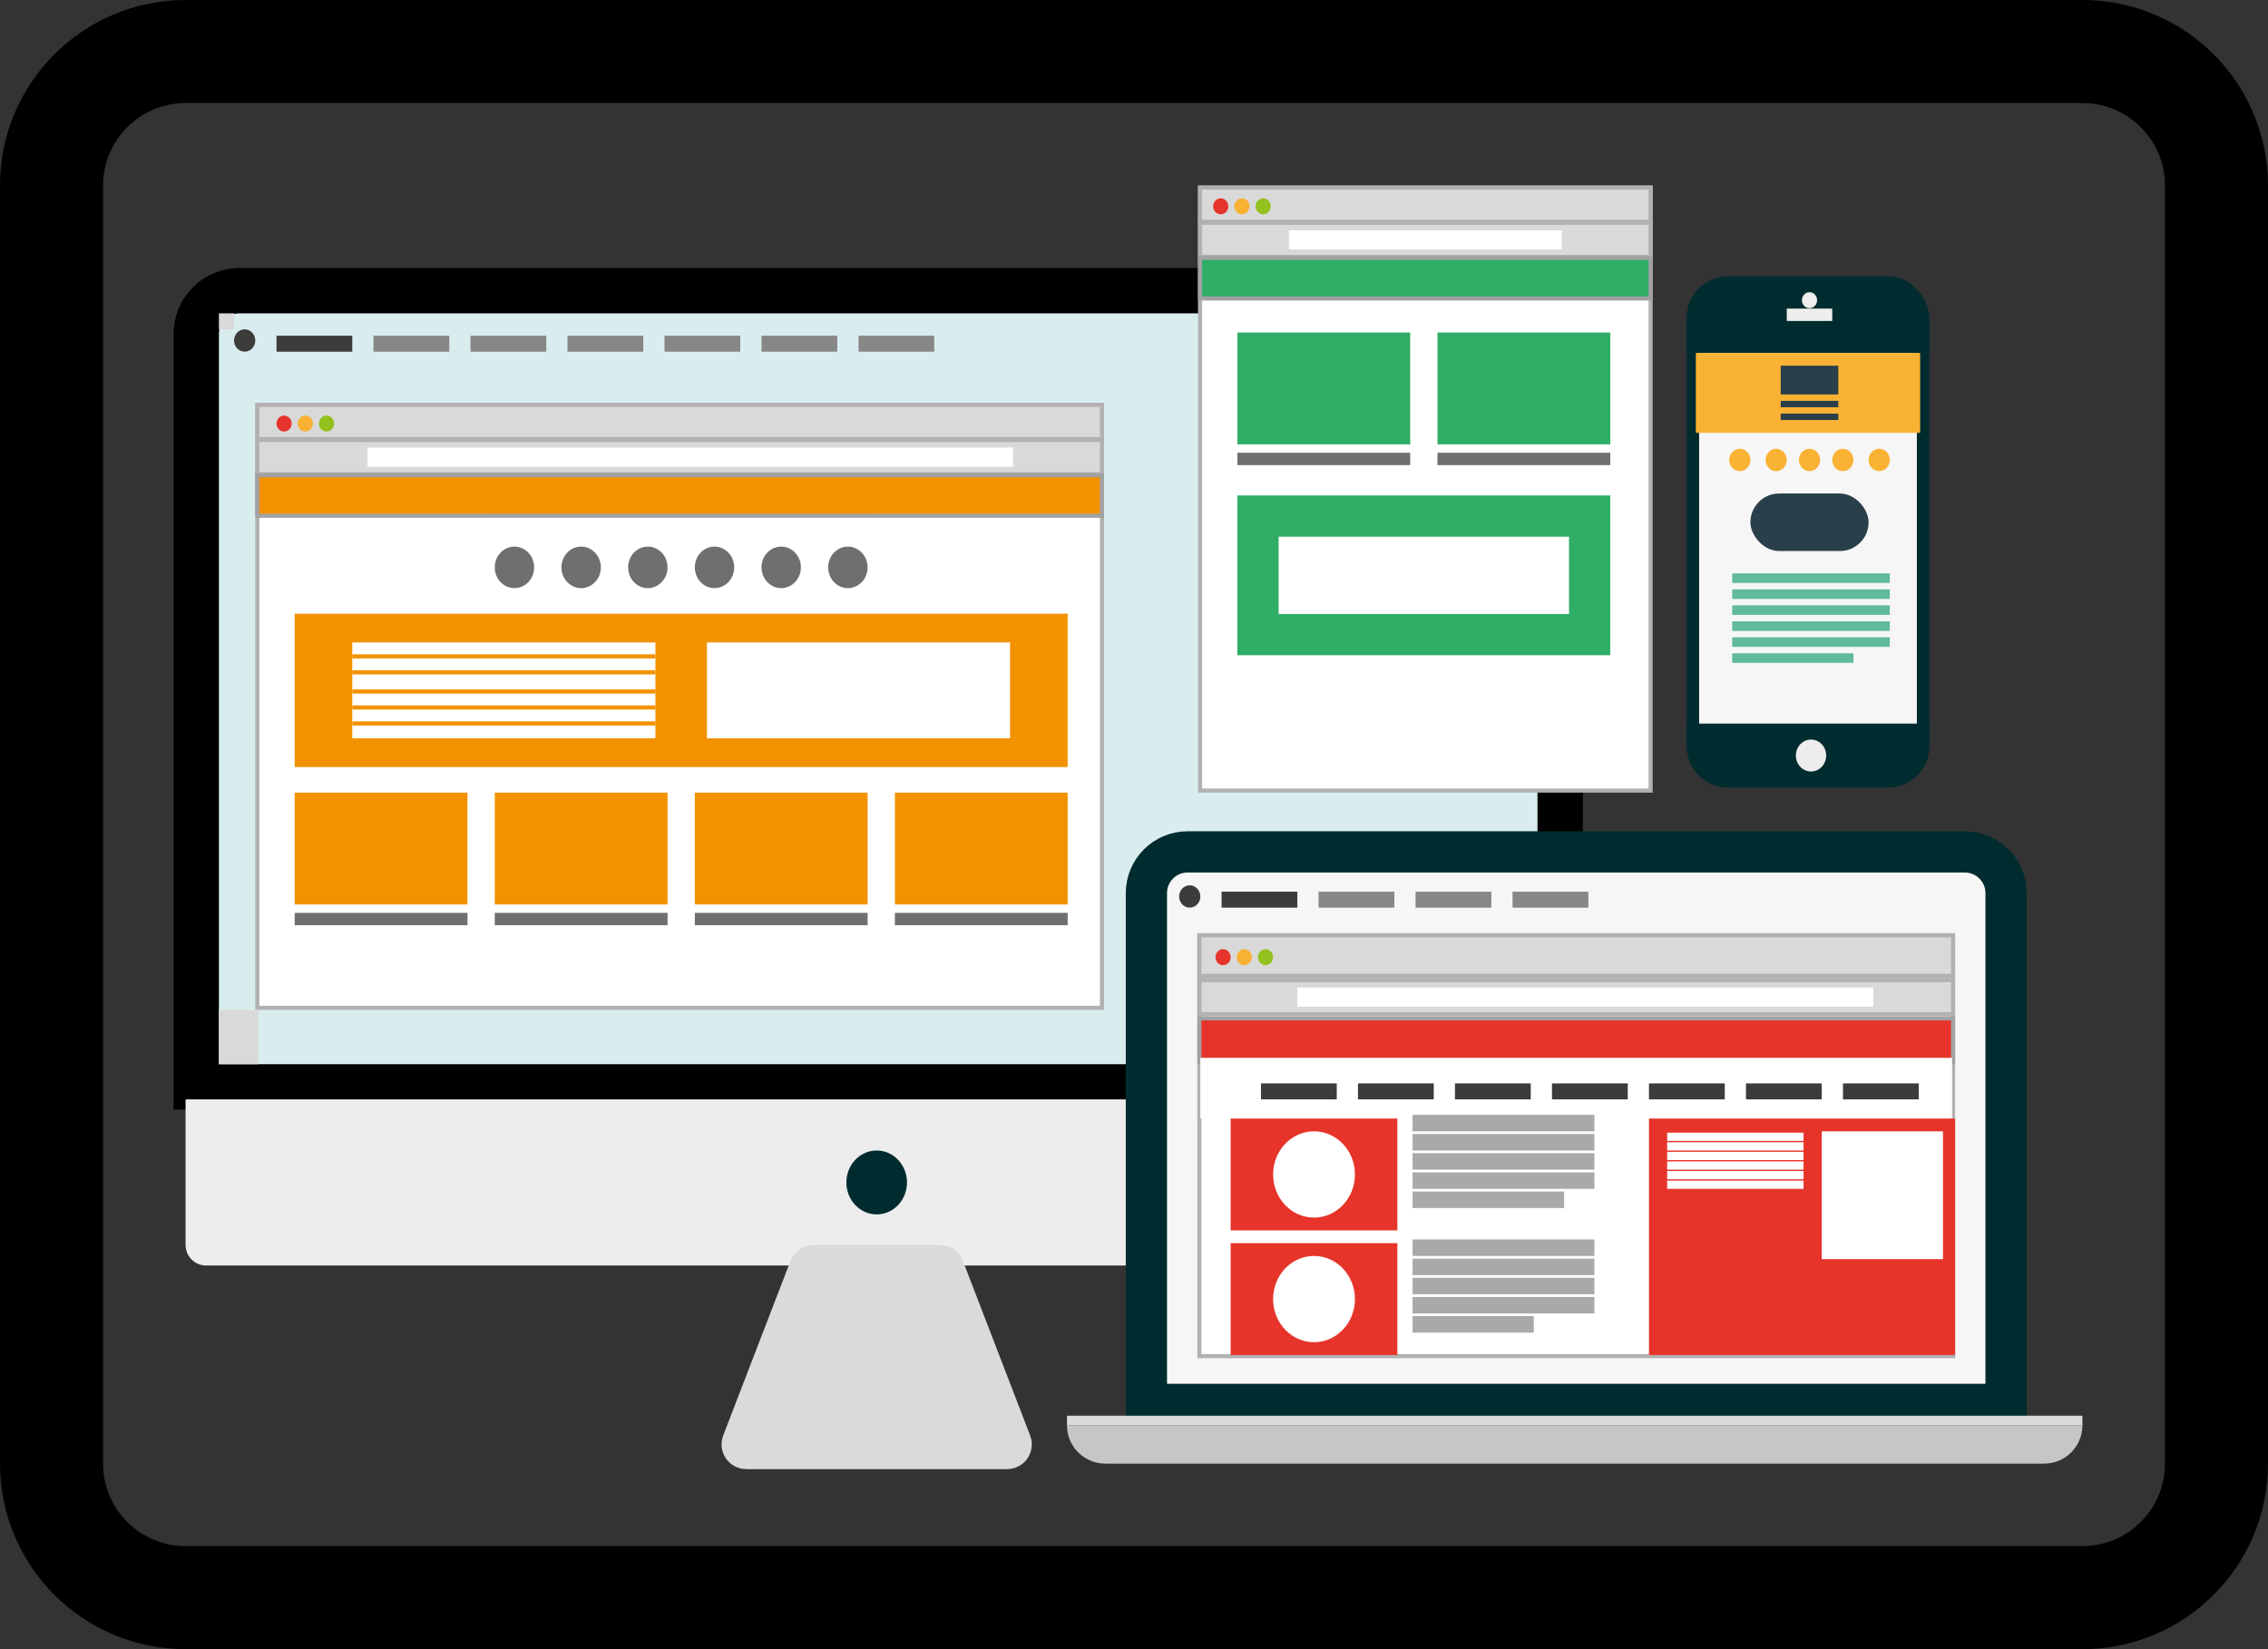 <svg width="550" height="400" viewBox="0 0 550 400" fill="none" xmlns="http://www.w3.org/2000/svg">
<rect x="0" y="0" width="550" height="400" fill="#333333" stroke="none"/>
<path d="M505 12.5H45C27.051 12.5 12.5 27.051 12.5 45V355C12.5 372.949 27.051 387.5 45 387.5H505C522.949 387.5 537.5 372.949 537.5 355V45C537.5 27.051 522.949 12.5 505 12.5Z" stroke="black" stroke-width="25"/>
<path d="M372.849 263.625H378.349V258.125V81C378.349 75.201 373.648 70.5 367.849 70.5H58.086C52.287 70.5 47.586 75.201 47.586 81V258.125V263.625H53.086H372.849Z" fill="#D9EDEE" stroke="black" stroke-width="11"/>
<path d="M45 266.65H380.935V301.95C380.935 304.711 378.696 306.95 375.935 306.95H50C47.239 306.95 45 304.711 45 301.95V266.65Z" fill="#EDEDED"/>
<path d="M180.978 351.337H244.222C244.924 351.337 245.407 350.632 245.155 349.977L228.828 307.591C228.68 307.205 228.309 306.95 227.895 306.95H197.304C196.891 306.95 196.52 307.205 196.371 307.591L180.044 349.977C179.792 350.632 180.276 351.337 180.978 351.337Z" fill="#DADADA" stroke="#DADADA" stroke-width="10"/>
<ellipse cx="212.6" cy="286.8" rx="7.351" ry="7.75" fill="#002C2F"/>
<rect x="53.086" y="76" width="3.675" height="3.875" fill="#D9D9D9"/>
<ellipse cx="59.334" cy="82.588" rx="2.573" ry="2.712" fill="#3C3C3A"/>
<rect x="67.053" y="81.425" width="18.377" height="3.875" fill="#3C3C3C"/>
<rect x="114.098" y="81.425" width="18.377" height="3.875" fill="#878787"/>
<rect x="184.666" y="81.425" width="18.377" height="3.875" fill="#878787"/>
<rect x="90.575" y="81.425" width="18.377" height="3.875" fill="#878787"/>
<rect x="161.144" y="81.425" width="18.377" height="3.875" fill="#878787"/>
<rect x="137.621" y="81.425" width="18.377" height="3.875" fill="#878787"/>
<rect x="208.189" y="81.425" width="18.377" height="3.875" fill="#878787"/>
<rect x="62.407" y="98.2" width="204.824" height="146.25" fill="white" stroke="#B2B1B1"/>
<rect x="53.086" y="244.95" width="9.556" height="13.175" fill="#D9D9D9"/>
<rect x="62.407" y="98.2" width="204.824" height="8.3" fill="#D9D9D9" stroke="#B2B1B1"/>
<rect x="62.407" y="106.725" width="204.824" height="8.3" fill="#D9D9D9" stroke="#B2B1B1"/>
<rect x="62.407" y="115.25" width="204.824" height="9.85" fill="#F29200" stroke="#A2A2A2"/>
<rect x="119.244" y="125.6" width="91.886" height="23.25" fill="white"/>
<ellipse cx="124.757" cy="137.613" rx="4.778" ry="5.037" fill="#706E6F"/>
<ellipse cx="140.929" cy="137.613" rx="4.778" ry="5.037" fill="#706E6F"/>
<ellipse cx="157.101" cy="137.613" rx="4.778" ry="5.037" fill="#706E6F"/>
<ellipse cx="189.444" cy="137.613" rx="4.778" ry="5.037" fill="#706E6F"/>
<ellipse cx="173.272" cy="137.613" rx="4.778" ry="5.037" fill="#706E6F"/>
<ellipse cx="205.616" cy="137.613" rx="4.778" ry="5.037" fill="#706E6F"/>
<rect x="71.463" y="148.85" width="187.447" height="37.2" fill="#F29200"/>
<rect x="171.435" y="155.825" width="73.509" height="23.25" fill="white"/>
<rect x="85.43" y="155.825" width="73.509" height="23.25" fill="white"/>
<line x1="85.43" y1="171.6" x2="158.938" y2="171.6" stroke="#F29200"/>
<line x1="85.43" y1="163.075" x2="158.938" y2="163.075" stroke="#F29200"/>
<line x1="85.43" y1="175.475" x2="158.938" y2="175.475" stroke="#F29200"/>
<line x1="85.43" y1="167.725" x2="158.938" y2="167.725" stroke="#F29200"/>
<line x1="85.43" y1="159.2" x2="158.938" y2="159.2" stroke="#F29200"/>
<line x1="71.463" y1="222.912" x2="113.369" y2="222.912" stroke="#706F6F" stroke-width="3"/>
<line x1="168.498" y1="222.912" x2="210.404" y2="222.912" stroke="#706F6F" stroke-width="3"/>
<line x1="119.982" y1="222.912" x2="161.888" y2="222.912" stroke="#706F6F" stroke-width="3"/>
<line x1="217.017" y1="222.912" x2="258.923" y2="222.912" stroke="#706F6F" stroke-width="3"/>
<rect x="71.466" y="192.25" width="41.9" height="27.125" fill="#F29200"/>
<rect x="168.501" y="192.25" width="41.9" height="27.125" fill="#F29200"/>
<rect x="217.017" y="192.25" width="41.9" height="27.125" fill="#F29200"/>
<rect x="119.985" y="192.25" width="41.9" height="27.125" fill="#F29200"/>
<ellipse cx="68.89" cy="102.737" rx="1.838" ry="1.938" fill="#E6332B"/>
<ellipse cx="74.036" cy="102.737" rx="1.838" ry="1.938" fill="#F8B133"/>
<ellipse cx="79.182" cy="102.737" rx="1.838" ry="1.938" fill="#93C11E"/>
<rect x="89.105" y="108.55" width="156.573" height="4.65" fill="white"/>
<rect x="291.019" y="45.5" width="109.263" height="146.25" fill="white" stroke="#B2B1B1"/>
<rect x="291.019" y="45.5" width="109.263" height="8.3" fill="#D9D9D9" stroke="#B2B1B1"/>
<rect x="291.019" y="54.025" width="109.263" height="8.3" fill="#D9D9D9" stroke="#B2B1B1"/>
<rect x="291.019" y="62.55" width="109.263" height="9.85" fill="#2FAD66" stroke="#A2A2A2"/>
<rect x="312.572" y="55.85" width="66.158" height="4.65" fill="white"/>
<ellipse cx="296.032" cy="50.038" rx="1.838" ry="1.938" fill="#E6332B"/>
<ellipse cx="301.178" cy="50.038" rx="1.838" ry="1.938" fill="#F8B133"/>
<ellipse cx="306.323" cy="50.038" rx="1.838" ry="1.938" fill="#93C11E"/>
<line x1="300.075" y1="111.312" x2="341.981" y2="111.312" stroke="#706F6F" stroke-width="3"/>
<line x1="348.594" y1="111.312" x2="390.5" y2="111.312" stroke="#706F6F" stroke-width="3"/>
<rect x="300.078" y="80.65" width="41.9" height="27.125" fill="#2FAD66"/>
<rect x="348.594" y="80.65" width="41.9" height="27.125" fill="#2FAD66"/>
<rect x="305.075" y="125.175" width="80.416" height="28.75" fill="white" stroke="#2FAD66" stroke-width="10"/>
<rect x="410.543" y="68.5" width="55.807" height="121" rx="8.5" fill="#F6F6F6" stroke="#002C2F" stroke-width="3"/>
<path d="M409.043 77.775C409.043 72.252 413.52 67.775 419.043 67.775H457.85C463.373 67.775 467.85 72.252 467.85 77.775V85.6H409.043V77.775Z" fill="#002C2F"/>
<ellipse cx="438.814" cy="72.812" rx="1.838" ry="1.938" fill="#EEEEEC"/>
<line x1="433.301" y1="76.35" x2="444.327" y2="76.35" stroke="#EEEEEC" stroke-width="3"/>
<rect x="411.248" y="85.6" width="54.396" height="19.375" fill="#F9B234"/>
<ellipse cx="421.907" cy="111.562" rx="2.573" ry="2.712" fill="#F9B234"/>
<ellipse cx="430.728" cy="111.562" rx="2.573" ry="2.712" fill="#F9B234"/>
<ellipse cx="438.814" cy="111.562" rx="2.573" ry="2.712" fill="#F9B234"/>
<ellipse cx="446.9" cy="111.562" rx="2.573" ry="2.712" fill="#F9B234"/>
<ellipse cx="455.721" cy="111.562" rx="2.573" ry="2.712" fill="#F9B234"/>
<rect x="431.831" y="88.7" width="13.967" height="6.975" fill="#293F4A"/>
<rect x="431.831" y="97.225" width="13.967" height="1.55" fill="#293F4A"/>
<rect x="431.831" y="100.325" width="13.967" height="1.55" fill="#293F4A"/>
<rect x="424.48" y="119.7" width="28.668" height="13.95" rx="6.975" fill="#293F4A"/>
<rect x="420.069" y="139.075" width="38.224" height="2.325" fill="#60BA9E"/>
<rect x="420.069" y="142.95" width="38.224" height="2.325" fill="#60BA9E"/>
<rect x="420.069" y="146.825" width="38.224" height="2.325" fill="#60BA9E"/>
<rect x="420.069" y="150.7" width="38.224" height="2.325" fill="#60BA9E"/>
<rect x="420.069" y="154.575" width="38.224" height="2.325" fill="#60BA9E"/>
<rect x="420.069" y="158.45" width="29.404" height="2.325" fill="#60BA9E"/>
<path d="M409.043 175.5H467.85V181C467.85 186.523 463.373 191 457.85 191H419.043C413.52 191 409.043 186.523 409.043 181V175.5Z" fill="#002C2F"/>
<ellipse cx="439.181" cy="183.25" rx="3.675" ry="3.875" fill="#EDEDED"/>
<path d="M481.477 340.625H486.477V335.625V216.625C486.477 211.102 482 206.625 476.477 206.625H288.004C282.481 206.625 278.004 211.102 278.004 216.625V335.625V340.625H283.004H481.477Z" fill="#F6F6F6" stroke="#002C2F" stroke-width="10"/>
<ellipse cx="288.517" cy="217.438" rx="2.573" ry="2.712" fill="#3C3C3A"/>
<rect x="296.235" y="216.275" width="18.377" height="3.875" fill="#3C3C3C"/>
<rect x="343.281" y="216.275" width="18.377" height="3.875" fill="#878787"/>
<rect x="319.758" y="216.275" width="18.377" height="3.875" fill="#878787"/>
<rect x="366.804" y="216.275" width="18.377" height="3.875" fill="#878787"/>
<rect x="290.855" y="226.85" width="182.772" height="102.075" fill="white" stroke="#B2B1B1"/>
<rect x="290.855" y="226.85" width="182.772" height="9.85" fill="#D9D9D9" stroke="#B2B1B1"/>
<rect x="290.855" y="237.7" width="182.772" height="8.3" fill="#D9D9D9" stroke="#B2B1B1"/>
<rect x="290.855" y="247" width="182.772" height="10.625" fill="#E6342A" stroke="#A2A2A2"/>
<rect x="291.09" y="256.575" width="182.301" height="14.725" fill="white"/>
<rect x="399.883" y="271.3" width="74.244" height="57.35" fill="#E6342A"/>
<rect x="441.782" y="274.4" width="29.404" height="31" fill="white"/>
<rect x="258.746" y="343.375" width="246.254" height="2.325" fill="#DADADA"/>
<line x1="404.293" y1="285.025" x2="437.372" y2="285.025" stroke="white" stroke-width="2"/>
<line x1="404.293" y1="278.05" x2="437.372" y2="278.05" stroke="white" stroke-width="2"/>
<line x1="404.293" y1="280.375" x2="437.372" y2="280.375" stroke="white" stroke-width="2"/>
<line x1="404.293" y1="287.35" x2="437.372" y2="287.35" stroke="white" stroke-width="2"/>
<line x1="342.546" y1="277.05" x2="386.651" y2="277.05" stroke="#A9A9A8" stroke-width="4"/>
<line x1="342.546" y1="281.7" x2="386.651" y2="281.7" stroke="#A9A9A8" stroke-width="4"/>
<line x1="342.546" y1="291" x2="379.3" y2="291" stroke="#A9A9A8" stroke-width="4"/>
<line x1="342.546" y1="307.275" x2="386.651" y2="307.275" stroke="#A9A9A8" stroke-width="4"/>
<line x1="342.546" y1="272.4" x2="386.651" y2="272.4" stroke="#A9A9A8" stroke-width="4"/>
<line x1="342.546" y1="286.35" x2="386.651" y2="286.35" stroke="#A9A9A8" stroke-width="4"/>
<line x1="342.546" y1="311.925" x2="386.651" y2="311.925" stroke="#A9A9A8" stroke-width="4"/>
<line x1="342.546" y1="321.225" x2="371.949" y2="321.225" stroke="#A9A9A8" stroke-width="4"/>
<line x1="404.293" y1="282.7" x2="437.372" y2="282.7" stroke="white" stroke-width="2"/>
<line x1="342.546" y1="302.625" x2="386.651" y2="302.625" stroke="#A9A9A8" stroke-width="4"/>
<line x1="342.546" y1="316.575" x2="386.651" y2="316.575" stroke="#A9A9A8" stroke-width="4"/>
<line x1="404.293" y1="275.725" x2="437.372" y2="275.725" stroke="white" stroke-width="2"/>
<ellipse cx="296.603" cy="232.163" rx="1.838" ry="1.938" fill="#E6332B"/>
<ellipse cx="301.748" cy="232.163" rx="1.838" ry="1.938" fill="#F8B133"/>
<ellipse cx="306.894" cy="232.163" rx="1.838" ry="1.938" fill="#93C11E"/>
<rect x="314.613" y="239.525" width="139.666" height="4.65" fill="white"/>
<rect x="305.791" y="262.775" width="18.377" height="3.875" fill="#3C3C3C"/>
<rect x="399.883" y="262.775" width="18.377" height="3.875" fill="#3C3C3C"/>
<rect x="352.837" y="262.775" width="18.377" height="3.875" fill="#3C3C3C"/>
<rect x="446.928" y="262.775" width="18.377" height="3.875" fill="#3C3C3C"/>
<rect x="329.314" y="262.775" width="18.377" height="3.875" fill="#3C3C3C"/>
<rect x="423.405" y="262.775" width="18.377" height="3.875" fill="#3C3C3C"/>
<rect x="376.36" y="262.775" width="18.377" height="3.875" fill="#3C3C3C"/>
<rect x="298.441" y="271.3" width="40.43" height="27.125" fill="#E6342A"/>
<rect x="298.441" y="301.525" width="40.43" height="27.125" fill="#E6342A"/>
<ellipse cx="318.655" cy="284.862" rx="9.924" ry="10.463" fill="white"/>
<ellipse cx="318.655" cy="315.087" rx="9.924" ry="10.463" fill="white"/>
<path d="M258.746 345.7H505C505 350.836 500.836 355 495.7 355H268.046C262.91 355 258.746 350.836 258.746 345.7Z" fill="#C6C6C6"/>
</svg>
